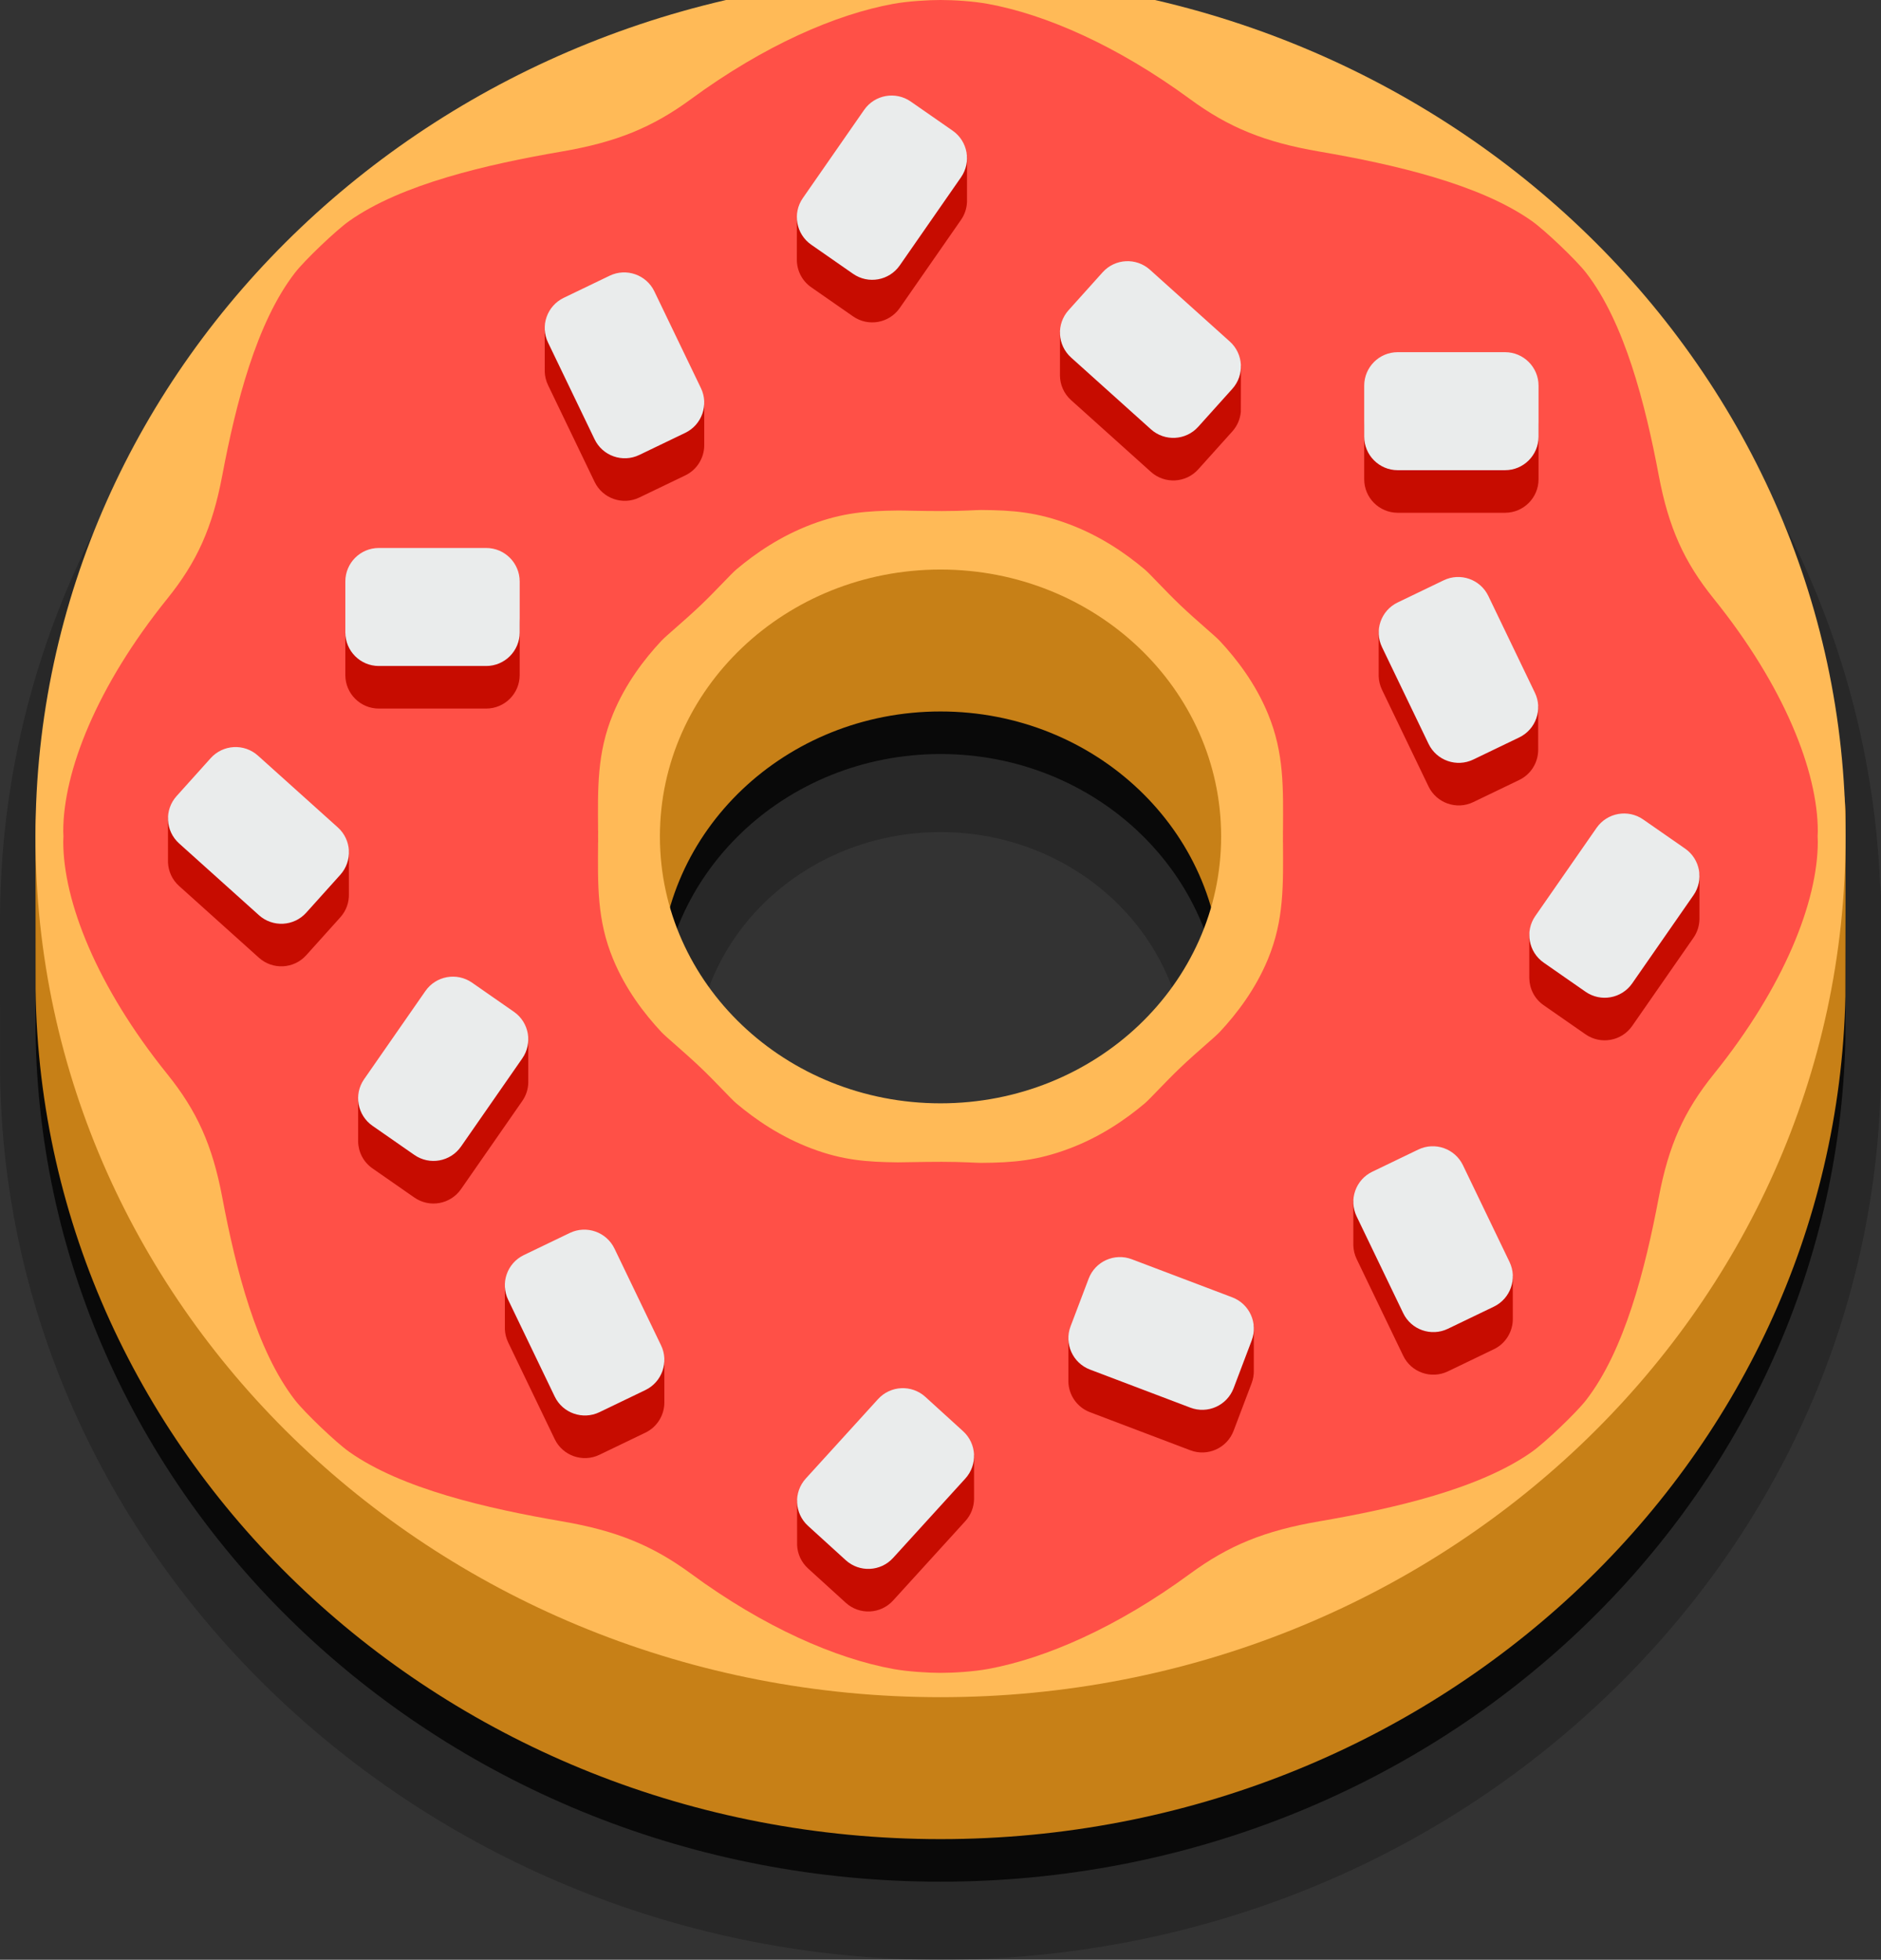 <?xml version="1.0" encoding="utf-8"?>
<!-- Generator: Adobe Illustrator 16.0.0, SVG Export Plug-In . SVG Version: 6.00 Build 0)  -->
<!DOCTYPE svg PUBLIC "-//W3C//DTD SVG 1.1//EN" "http://www.w3.org/Graphics/SVG/1.1/DTD/svg11.dtd">
<svg version="1.1" id="eqxiu" xmlns="http://www.w3.org/2000/svg" xmlns:xlink="http://www.w3.org/1999/xlink" x="0px" y="0px"
	 width="132.543px" height="138.092px" viewBox="0 0 132.543 138.092" enable-background="new 0 0 132.543 138.092"
	 xml:space="preserve">
<rect x="0" y="0" width="132.543" height="138.092" fill="#333333" stroke="none"/>
<path opacity="0.77" enable-background="new    " d="M130.047,60.396c0-0.316-0.031-0.656-0.066-1.002
	c-1.404-32.316-29.383-58.107-63.707-58.107C31.053,1.287,2.5,28.441,2.5,61.939c0,0.027,0.002,0.053,0.002,0.08
	c0,0.021-0.002,0.041-0.002,0.062c0,0.26,0.002,10.377,0.006,10.635c0.438,33.141,28.82,59.875,63.768,59.875
	c34.775,0,63.051-26.473,63.76-59.387c0.006-0.332,0.011-7.885,0.013-11.238c0-0.01,0.001-0.02,0.001-0.027
	c0-0.01-0.001-0.018-0.001-0.027C130.047,61.057,130.047,60.482,130.047,60.396z M66.273,90.745c-10.92,0-19.773-8.42-19.773-18.807
	c0-10.386,8.854-18.806,19.773-18.806c10.92,0,19.773,8.42,19.773,18.806C86.046,82.325,77.193,90.745,66.273,90.745z"/>
<path opacity="0.22" enable-background="new    " d="M132.547,63.396c0-0.375-0.031-0.777-0.072-1.186
	C130.96,28.321,101.896,1.786,66.274,1.786C29.729,1.787,0,30.117,0,64.939c0,0.014,0,0.043,0.001,0.07C0,65.035,0,65.062,0,65.082
	c0,0.102,0.002,10.383,0.006,10.668c0.454,34.375,30.181,62.342,66.268,62.342c17.438,0,33.902-6.399,46.36-18.022
	c12.474-11.637,19.541-27.195,19.899-43.82c0.001-0.094,0.006-0.375,0.013-11.238c0.001-0.025,0.001-0.051,0.001-0.07
	c0-0.021,0-0.045-0.001-0.068L132.547,63.396z M66.273,91.245C56.749,91.245,49,83.931,49,74.938
	c0-8.991,7.749-16.306,17.273-16.306s17.273,7.314,17.273,16.306C83.546,83.931,75.798,91.245,66.273,91.245z"/>
<path fill="#C78017" d="M66.273,8.287C31.053,8.287,2.5,34.109,2.5,59.082c0,0.26,0.002,10.377,0.006,10.635
	c0.438,33.142,28.82,59.875,63.768,59.875c34.775,0,63.051-26.473,63.76-59.387c0.008-0.42,0.014-12.385,0.014-12.809
	C130.047,45.037,101.494,8.287,66.273,8.287z M66.273,87.745c-10.92,0-19.773-8.42-19.773-18.806s8.854-18.806,19.773-18.806
	c10.92,0,19.773,8.42,19.773,18.806S77.193,87.745,66.273,87.745z"/>
<path fill="#FFBA57" d="M66.273-1.713C31.053-1.713,2.5,25.441,2.5,58.939c0,33.498,28.553,60.652,63.773,60.652
	c35.22,0,63.773-27.154,63.773-60.652C130.046,25.441,101.494-1.713,66.273-1.713z M66.273,77.745
	c-10.92,0-19.773-8.42-19.773-18.806s8.854-18.806,19.773-18.806c10.92,0,19.773,8.42,19.773,18.806S77.193,77.745,66.273,77.745z"
	/>
<path fill="#FF5047" d="M128.09,58.576c0-4.195-2.35-10.208-7.332-16.388c-2.095-2.598-3.181-5.01-3.876-8.693
	c-0.942-4.995-2.396-10.769-5.132-14.289c-0.686-0.881-2.883-2.977-3.807-3.63c-3.688-2.611-9.74-3.997-14.979-4.897
	c-3.861-0.662-6.39-1.698-9.111-3.697C78.71,3.21,73.677,1.018,69.621,0.276C68.568,0.082,67.214,0,66.273,0
	c-0.842,0-2.275,0.081-3.317,0.27c-4.062,0.737-9.107,2.93-14.261,6.711c-2.724,1.999-5.252,3.035-9.113,3.697
	c-5.238,0.9-11.289,2.286-14.979,4.897c-0.923,0.653-3.12,2.749-3.806,3.63c-2.738,3.521-4.19,9.294-5.133,14.289
	c-0.695,3.684-1.78,6.096-3.876,8.693c-4.98,6.18-7.331,12.192-7.331,16.388c0,0.128,0.008,0.241,0.013,0.363
	c-0.005,0.121-0.013,0.235-0.013,0.361c0,4.197,2.351,10.21,7.331,16.388c2.096,2.6,3.181,5.012,3.876,8.695
	c0.942,4.995,2.395,10.77,5.133,14.289c0.686,0.881,2.883,2.977,3.806,3.63c3.689,2.611,9.74,3.997,14.979,4.896
	c3.861,0.663,6.39,1.698,9.113,3.696c5.153,3.781,10.198,5.976,14.261,6.713c1.042,0.188,2.476,0.271,3.317,0.271
	c0.94,0,2.295-0.083,3.348-0.274c4.057-0.744,9.09-2.935,14.232-6.707c2.723-1.998,5.25-3.035,9.111-3.697
	c5.237-0.899,11.289-2.285,14.979-4.896c0.924-0.654,3.121-2.749,3.807-3.63c2.736-3.521,4.189-9.294,5.132-14.289
	c0.695-3.685,1.781-6.097,3.876-8.694c4.982-6.179,7.332-12.19,7.332-16.389c0-0.126-0.008-0.24-0.013-0.361
	C128.082,58.817,128.09,58.704,128.09,58.576z M89.348,67.576c-0.885,2.139-2.193,3.848-3.398,5.139
	c-0.356,0.382-1.598,1.394-2.773,2.513c-1.096,1.045-2.13,2.198-2.518,2.525c-1.344,1.132-3.111,2.352-5.311,3.18
	c-2.266,0.851-3.92,0.992-6.216,1.008c-0.306,0.002-1.274-0.074-2.769-0.074c-1.472,0-2.714,0.041-3.104,0.037
	c-2.196-0.024-3.878-0.15-6.059-0.971c-2.2-0.828-3.968-2.048-5.311-3.18c-0.389-0.327-1.422-1.48-2.519-2.525
	c-1.175-1.119-2.416-2.131-2.772-2.513c-1.205-1.291-2.515-3-3.398-5.139c-1.142-2.762-1.075-5.224-1.057-8.218
	c0-0.007,0.005-0.013,0.005-0.02c0-0.138-0.002-0.266-0.003-0.399c0.001-0.135,0.003-0.264,0.003-0.399
	c0-0.008-0.005-0.014-0.005-0.02c-0.019-2.994-0.085-5.455,1.057-8.218c0.884-2.139,2.193-3.848,3.398-5.14
	c0.356-0.38,1.598-1.393,2.772-2.511c1.097-1.046,2.13-2.199,2.519-2.527c1.343-1.132,3.11-2.352,5.311-3.179
	c2.181-0.82,3.862-0.945,6.059-0.971c0.39-0.005,1.632,0.038,3.104,0.038c1.495,0,2.463-0.077,2.769-0.075
	c2.296,0.016,3.95,0.157,6.216,1.008c2.198,0.827,3.967,2.047,5.311,3.179c0.388,0.328,1.422,1.481,2.518,2.527
	c1.176,1.118,2.417,2.131,2.773,2.511c1.205,1.292,2.515,3.001,3.398,5.14c1.141,2.763,1.073,5.224,1.057,8.218
	c0,0.006-0.004,0.012-0.004,0.02c0,0.136,0,0.265,0.002,0.399C90.4,59.073,90.4,59.201,90.4,59.338c0,0.007,0.004,0.013,0.004,0.02
	C90.421,62.353,90.486,64.814,89.348,67.576z"/>
<path fill="#C70C00" d="M34.258,49.929c1.304,0,2.361-1.058,2.361-2.361v-3.594c0-1.305-1.058-2.361-2.361-2.361h-7.564
	c-1.304,0-2.36,1.057-2.36,2.361v3.594c0,1.304,1.057,2.361,2.36,2.361H34.258z M98.488,36.132h7.564c1.303,0,2.36-1.058,2.36-2.361
	v-3.594c0-1.305-1.058-2.361-2.36-2.361h-7.564c-1.305,0-2.36,1.057-2.36,2.361v3.594C96.128,35.074,97.186,36.132,98.488,36.132z
	 M18.178,56.246c-0.97-0.872-2.462-0.792-3.333,0.178l-1.249,0.657c-0.406,0.451-1.759,0.031-1.76,0.594
	c0,0.037,0.001,3.073,0.002,3.109c0.029,0.609,0.291,1.207,0.781,1.646l5.626,5.057c0.969,0.871,2.462,0.793,3.334-0.178
	l2.402-2.672c0.423-0.471,0.622-1.063,0.604-1.648c-0.001-0.027-0.003-2.977-0.004-3.002c-0.038-0.596-1.868-0.148-2.346-0.578
	L18.178,56.246z M81.098,33.25c0.971,0.872,2.463,0.792,3.334-0.177l2.403-2.674c0.36-0.4,0.558-0.891,0.599-1.39
	c0.002-0.037,0.004-3.118,0.006-3.155c0.021-0.672-1.896-0.277-2.437-0.762l-3.972-3.084c-0.971-0.871-2.463-0.792-3.334,0.178
	l-1.57,1.079c-0.38,0.423-1.412-0.375-1.436,0.151c-0.002,0.045-0.002,3.003-0.002,3.047c0.006,0.637,0.271,1.27,0.781,1.729
	L81.098,33.25z M34.893,72.847l-1.632-0.604c-1.071-0.744-2.542-0.479-3.286,0.592l-3.238,3.528
	c-0.273,0.395-1.49,0.603-1.502,1.048c-0.001,0.032-0.001,2.983,0,3.016c0.011,0.734,0.364,1.453,1.013,1.904l2.951,2.053
	c1.07,0.744,2.542,0.479,3.286-0.592l4.317-6.211c0.279-0.401,0.417-0.858,0.423-1.313c0.001-0.024,0.001-3.064,0-3.091
	C37.211,72.442,35.539,73.296,34.893,72.847z M57.163,20.243l2.95,2.052c1.071,0.744,2.543,0.479,3.287-0.591l4.317-6.211
	c0.271-0.391,0.408-0.835,0.422-1.277c0.002-0.051,0.002-3.127,0-3.178c-0.025-0.717-0.949,0.16-1.584-0.281l-2.379-0.602
	c-1.07-0.744-2.541-0.48-3.286,0.591l-3.102,3.774c-0.259,0.372-1.612,0.359-1.635,0.783c-0.002,0.031-0.003,2.937-0.004,2.967
	C56.14,19.028,56.493,19.778,57.163,20.243z M117.296,61.087l-1.509-0.343c-1.07-0.744-2.541-0.479-3.286,0.591l-2.972,4.275
	c-0.271,0.39-1.754-0.209-1.768,0.232c-0.002,0.039-0.002,3.058,0,3.097c0.014,0.73,0.366,1.444,1.012,1.893l2.951,2.052
	c1.07,0.744,2.543,0.479,3.287-0.592l4.316-6.211c0.279-0.4,0.416-0.858,0.423-1.313c0-0.018,0-3.108,0-3.126
	C119.745,60.901,117.95,61.54,117.296,61.087z M43.3,90.983c-0.564-1.174-1.976-1.668-3.15-1.104l-2.132,0.186
	c-0.845,0.406-2.444-0.362-2.444,0.516c0,0.039,0.001,3.062,0.003,3.102c0.015,0.305,0.09,0.613,0.23,0.908l3.28,6.816
	c0.565,1.174,1.977,1.668,3.151,1.104l3.238-1.559c0.842-0.405,1.334-1.245,1.338-2.121c0-0.025-0.001-2.943-0.002-2.969
	c-0.009-0.321-1.37-0.426-1.518-0.732L43.3,90.983z M103.086,85.108c-0.564-1.176-1.977-1.67-3.15-1.104l-2.199-0.032
	c-0.84,0.403-2.369-0.154-2.377,0.719c0,0.024,0,3.037,0.002,3.062c0.008,0.324,0.084,0.649,0.232,0.961l3.28,6.815
	c0.563,1.175,1.976,1.67,3.149,1.104l3.24-1.559c0.86-0.414,1.355-1.284,1.336-2.183c0-0.025-0.002-2.912-0.004-2.938
	c-0.017-0.301-2.003-0.898-2.142-1.188L103.086,85.108z M46.109,23.532c-0.564-1.174-1.976-1.668-3.15-1.104l-1.422,0.162
	c-0.837,0.403-3.146-0.37-3.154,0.5c0,0.037,0,3.076,0.002,3.113c0.012,0.314,0.087,0.633,0.232,0.935l3.28,6.816
	c0.564,1.175,1.976,1.669,3.15,1.104l3.239-1.558c0.835-0.402,1.326-1.232,1.337-2.1c0.001-0.029,0.001-2.951,0-2.98
	c-0.009-0.324-1.911-1.254-2.061-1.566L46.109,23.532z M106.658,48.394l-1.783-3.398c-0.564-1.176-1.977-1.67-3.15-1.104
	l-2.604-0.25c-0.835,0.401-1.962,0.078-1.973,0.947c-0.002,0.032,0,3.025,0,3.059c0.01,0.32,0.084,0.645,0.232,0.953l3.28,6.816
	c0.565,1.174,1.978,1.669,3.151,1.104l3.237-1.559c0.845-0.406,1.337-1.247,1.339-2.125c0-0.033-0.002-3.025-0.002-3.059
	C108.375,49.466,106.803,48.693,106.658,48.394z M83.955,92.769l-4.201-1.035c-1.219-0.463-2.582,0.15-3.044,1.371l-0.552,0.728
	c-0.102,0.267-0.872,0.217-0.876,0.483c-0.001,0.031-0.001,3.018,0,3.049c0.024,0.929,0.602,1.796,1.524,2.146l7.072,2.683
	c1.219,0.461,2.582-0.152,3.045-1.371l1.273-3.36c0.111-0.294,0.16-0.597,0.152-0.894c0-0.025-0.002-3.101-0.002-3.125
	C88.296,92.538,84.854,93.11,83.955,92.769z M65.206,101.431c-0.965-0.878-2.457-0.808-3.335,0.156l-3.463,3.291
	c-0.416,0.456-2.246,0.335-2.243,0.906c0,0.031,0.001,3.062,0.003,3.094c0.027,0.605,0.286,1.2,0.77,1.641l2.657,2.418
	c0.965,0.877,2.459,0.808,3.336-0.158l5.09-5.594c0.404-0.443,0.607-1,0.615-1.557c0-0.037,0-2.979-0.002-3.016
	c-0.02-0.615-1.501-0.006-1.992-0.453L65.206,101.431z"/>
<path fill="#EAECEC" d="M34.258,46.929c1.304,0,2.361-1.058,2.361-2.361v-3.594c0-1.305-1.058-2.361-2.361-2.361h-7.564
	c-1.304,0-2.36,1.057-2.36,2.361v3.594c0,1.304,1.057,2.361,2.36,2.361H34.258z M98.488,33.132h7.564c1.303,0,2.36-1.058,2.36-2.361
	v-3.594c0-1.305-1.058-2.361-2.36-2.361h-7.564c-1.305,0-2.36,1.057-2.36,2.361v3.594C96.128,32.074,97.186,33.132,98.488,33.132z
	 M18.178,53.246c-0.97-0.872-2.462-0.792-3.333,0.178l-2.403,2.673c-0.871,0.97-0.792,2.463,0.178,3.334l5.626,5.057
	c0.969,0.871,2.462,0.793,3.334-0.178l2.402-2.672c0.872-0.971,0.792-2.463-0.178-3.335L18.178,53.246z M81.098,30.25
	c0.971,0.872,2.463,0.792,3.334-0.177l2.403-2.674c0.871-0.969,0.791-2.463-0.179-3.334l-5.625-5.057
	c-0.971-0.871-2.463-0.792-3.334,0.178l-2.402,2.673c-0.872,0.97-0.793,2.462,0.178,3.334L81.098,30.25z M36.211,71.294l-2.95-2.053
	c-1.071-0.744-2.542-0.479-3.286,0.592l-4.318,6.211c-0.744,1.068-0.479,2.541,0.591,3.285l2.951,2.053
	c1.07,0.744,2.542,0.479,3.286-0.592l4.317-6.211C37.546,73.509,37.282,72.038,36.211,71.294z M57.163,17.243l2.95,2.052
	c1.071,0.744,2.543,0.479,3.287-0.591l4.317-6.211c0.744-1.07,0.479-2.542-0.591-3.286l-2.951-2.052
	c-1.07-0.744-2.541-0.48-3.286,0.591l-4.317,6.211C55.828,15.026,56.092,16.499,57.163,17.243z M118.738,59.796l-2.951-2.052
	c-1.07-0.744-2.541-0.479-3.286,0.591l-4.317,6.211c-0.744,1.07-0.479,2.542,0.592,3.286l2.949,2.052
	c1.071,0.744,2.543,0.479,3.287-0.592l4.317-6.211C120.072,62.011,119.809,60.54,118.738,59.796z M43.3,87.983
	c-0.564-1.174-1.976-1.668-3.15-1.104l-3.239,1.559c-1.175,0.565-1.669,1.977-1.104,3.151l3.28,6.816
	c0.565,1.174,1.977,1.668,3.151,1.104l3.238-1.559c1.175-0.566,1.669-1.978,1.104-3.152L43.3,87.983z M103.086,82.108
	c-0.564-1.176-1.977-1.67-3.15-1.104l-3.238,1.56c-1.174,0.563-1.668,1.975-1.104,3.149l3.28,6.815
	c0.563,1.175,1.976,1.67,3.149,1.104l3.24-1.559c1.174-0.565,1.668-1.978,1.104-3.151L103.086,82.108z M46.109,20.532
	c-0.564-1.174-1.976-1.668-3.15-1.104l-3.238,1.559c-1.175,0.566-1.669,1.977-1.104,3.151l3.28,6.816
	c0.564,1.175,1.976,1.669,3.15,1.104l3.239-1.558c1.175-0.566,1.668-1.978,1.104-3.152L46.109,20.532z M108.154,48.811l-3.279-6.815
	c-0.564-1.176-1.977-1.67-3.15-1.104l-3.238,1.559c-1.176,0.564-1.67,1.975-1.104,3.15l3.28,6.816
	c0.564,1.174,1.977,1.669,3.15,1.104l3.238-1.559C108.227,51.396,108.721,49.985,108.154,48.811z M86.827,91.414l-7.073-2.681
	c-1.219-0.463-2.582,0.149-3.044,1.369l-1.274,3.36c-0.461,1.22,0.151,2.582,1.371,3.045l7.073,2.683
	c1.22,0.461,2.582-0.152,3.045-1.371l1.273-3.36C88.66,93.239,88.046,91.876,86.827,91.414z M65.206,98.431
	c-0.965-0.878-2.457-0.808-3.335,0.156l-5.091,5.596c-0.878,0.965-0.808,2.457,0.157,3.336l2.657,2.418
	c0.965,0.877,2.459,0.808,3.336-0.158l5.091-5.594c0.877-0.965,0.807-2.457-0.158-3.336L65.206,98.431z"/>
</svg>
